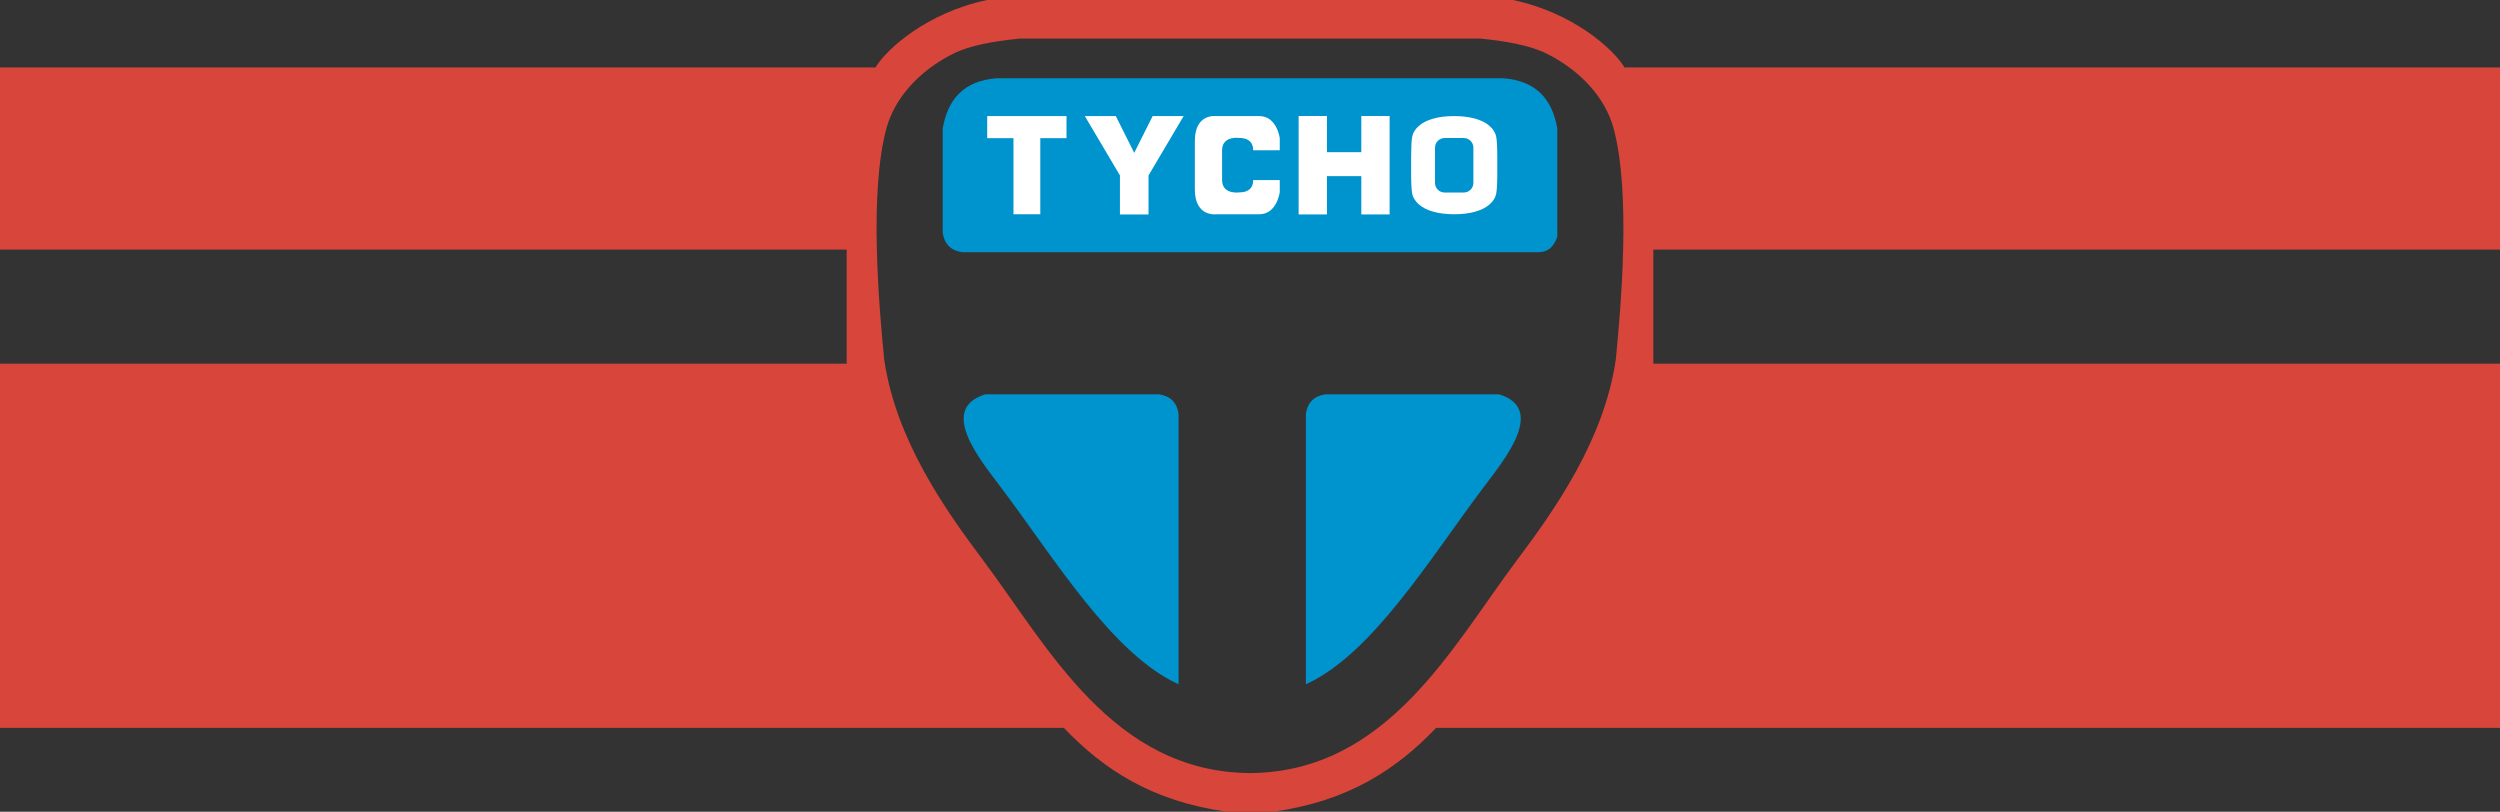 <?xml version="1.0" encoding="utf-8"?>
<!-- Generator: Adobe Illustrator 15.1.0, SVG Export Plug-In . SVG Version: 6.00 Build 0)  -->
<!DOCTYPE svg PUBLIC "-//W3C//DTD SVG 1.1//EN" "http://www.w3.org/Graphics/SVG/1.1/DTD/svg11.dtd">
<svg version="1.1" id="Layer_1" xmlns="http://www.w3.org/2000/svg" xmlns:xlink="http://www.w3.org/1999/xlink" x="0px" y="0px"
	 width="2952.732px" height="958.727px" viewBox="0 0 2952.732 958.727" enable-background="new 0 0 2952.732 958.727"
	 xml:space="preserve">
<rect x="0" y="0" width="2952.732" height="958.727" fill="#333333" stroke="none"/>
<path fill-rule="evenodd" clip-rule="evenodd" fill="#0094CE" d="M1113.419,151.782c5.988-35.098,25.592-56.585,63.914-59.349
	c199.355,0,398.709,0,598.063,0c38.324,2.764,57.928,24.251,63.918,59.349c0,42.61,0,85.222,0,127.832
	c-3.643,10.055-9.168,18.226-22.83,18.261c-226.748,0-453.49,0-680.238,0c-13.201-2.017-20.811-9.625-22.826-22.828
	C1113.419,233.959,1113.419,192.87,1113.419,151.782z"/>
<path fill-rule="evenodd" clip-rule="evenodd" fill="#0094CE" d="M1391.974,808.166c-78.283-35.522-146.326-148.24-210.004-232.834
	c-23.891-31.734-74.401-92.423-18.262-109.566c68.479,0,136.96,0,205.439,0c13.204,2.015,20.813,9.623,22.826,22.827V808.166z"/>
<path fill-rule="evenodd" clip-rule="evenodd" fill="#0094CE" d="M1542.375,808.166c78.283-35.522,146.327-148.24,210.004-232.834
	c23.891-31.734,74.402-92.423,18.263-109.566c-68.479,0-136.961,0-205.44,0c-13.204,2.015-20.812,9.623-22.826,22.827V808.166z"/>
<path fill="#D8453A" d="M2952.732,79.682H1935.45l-16.771-0.001C1905.813,57.858,1857.317,14.666,1786.813,0
	c-88.714,0-177.43,0-266.144,0h-90.304c-88.149,0-176.299,0-264.447,0c-70.505,14.666-119.001,57.858-131.866,79.681l-16.771,0.001
	H0v215.084h1000V429.5H0v430.168h1256.498l-0.003,0.004c47.008,49.168,103.739,86.594,192.478,99.055c9.13,0,18.263,0,27.394,0
	s18.264,0,27.394,0c88.738-12.461,145.47-49.887,192.478-99.055l-0.003-0.004h1256.498V429.5h-1000V294.766h1000V79.682z
	 M1908.448,424.309c-13.75,95.411-72.543,178.357-117.071,237.67c-76.279,101.605-152.473,249.932-315.011,251.096
	c-162.538-1.164-238.731-149.49-315.011-251.096c-44.528-59.313-103.321-142.259-117.072-237.67
	c-5.806-59.58-18.265-197.413,2.935-273.654c9.493-34.139,37.319-66.27,77.612-86.741c20.45-10.388,47.641-14.97,79.113-18.347
	h226.422h90.304h228.118c31.473,3.377,58.663,7.959,79.113,18.347c40.293,20.472,68.119,52.603,77.612,86.741
	C1926.714,226.896,1914.255,364.729,1908.448,424.309z"/>
<path fill="#FFFFFF" d="M1228.685,163.196v89.854h-31.674v-89.854h-31.031v-26.089h93.653v26.089H1228.685z"/>
<polygon fill="#FFFFFF" points="1339.627,180.522 1317.889,137.107 1281.291,137.107 1322.744,207.202 1322.744,253.316 
	1339.628,253.316 1356.512,253.316 1356.512,207.202 1397.965,137.107 1361.368,137.107 "/>
<path fill="#FFFFFF" d="M1641.276,136.992v116.27h-33.427v-45.232h-40.608v45.232h-33.43v-116.27h33.43v42.758h40.608v-42.758
	H1641.276z"/>
<path fill="#FFFFFF" d="M1443.394,195.078c0,0,0,0,0,17.571c0,17.57,20.34,14.6,20.34,14.6c17.974,0,16.317-14.6,16.317-14.6h31.455
	v14.353c0,0-3.312,26.042-24.123,26.042c-20.813,0-50.849,0-50.849,0s-25.305,3.654-25.305-29.259v-28.707v-28.705
	c0-32.912,25.305-29.26,25.305-29.26s30.036,0,50.849,0c20.812,0,24.123,26.043,24.123,26.043v14.354h-31.455
	c0,0,1.656-14.601-16.317-14.601c0,0-20.34-2.97-20.34,14.601C1443.394,195.078,1443.394,195.078,1443.394,195.078z"/>
<g>
	<path fill="#FFFFFF" d="M1767.17,161.505c-0.836-4.582-3.447-8.819-7.835-12.714c-4.387-3.895-10.184-6.815-17.395-8.762
		c-7.209-1.948-15.339-2.921-24.393-2.921c-9.543,0-17.899,1.031-25.072,3.093c-7.173,2.062-12.867,5.017-17.08,8.865
		c-4.216,3.85-6.722,8.099-7.521,12.749s-1.2,12.566-1.2,23.746v19.037c0,11.455,0.417,19.472,1.253,24.055
		c0.836,4.582,3.449,8.821,7.835,12.716c4.386,3.893,10.186,6.813,17.394,8.761c7.21,1.947,15.339,2.922,24.393,2.922
		c9.541,0,17.898-1.032,25.073-3.094c7.172-2.062,12.863-5.017,17.079-8.865c4.213-3.849,6.723-8.098,7.522-12.749
		c0.8-4.651,1.201-12.566,1.201-23.746V185.56C1768.424,174.105,1768.006,166.087,1767.17,161.505z M1740.2,216.041
		c0,6.271-5.083,11.352-11.352,11.352h-22.601c-6.269,0-11.353-5.081-11.353-11.352V174.38c0-6.27,5.084-11.352,11.353-11.352
		h22.601c6.269,0,11.352,5.083,11.352,11.352V216.041z"/>
</g>
</svg>
